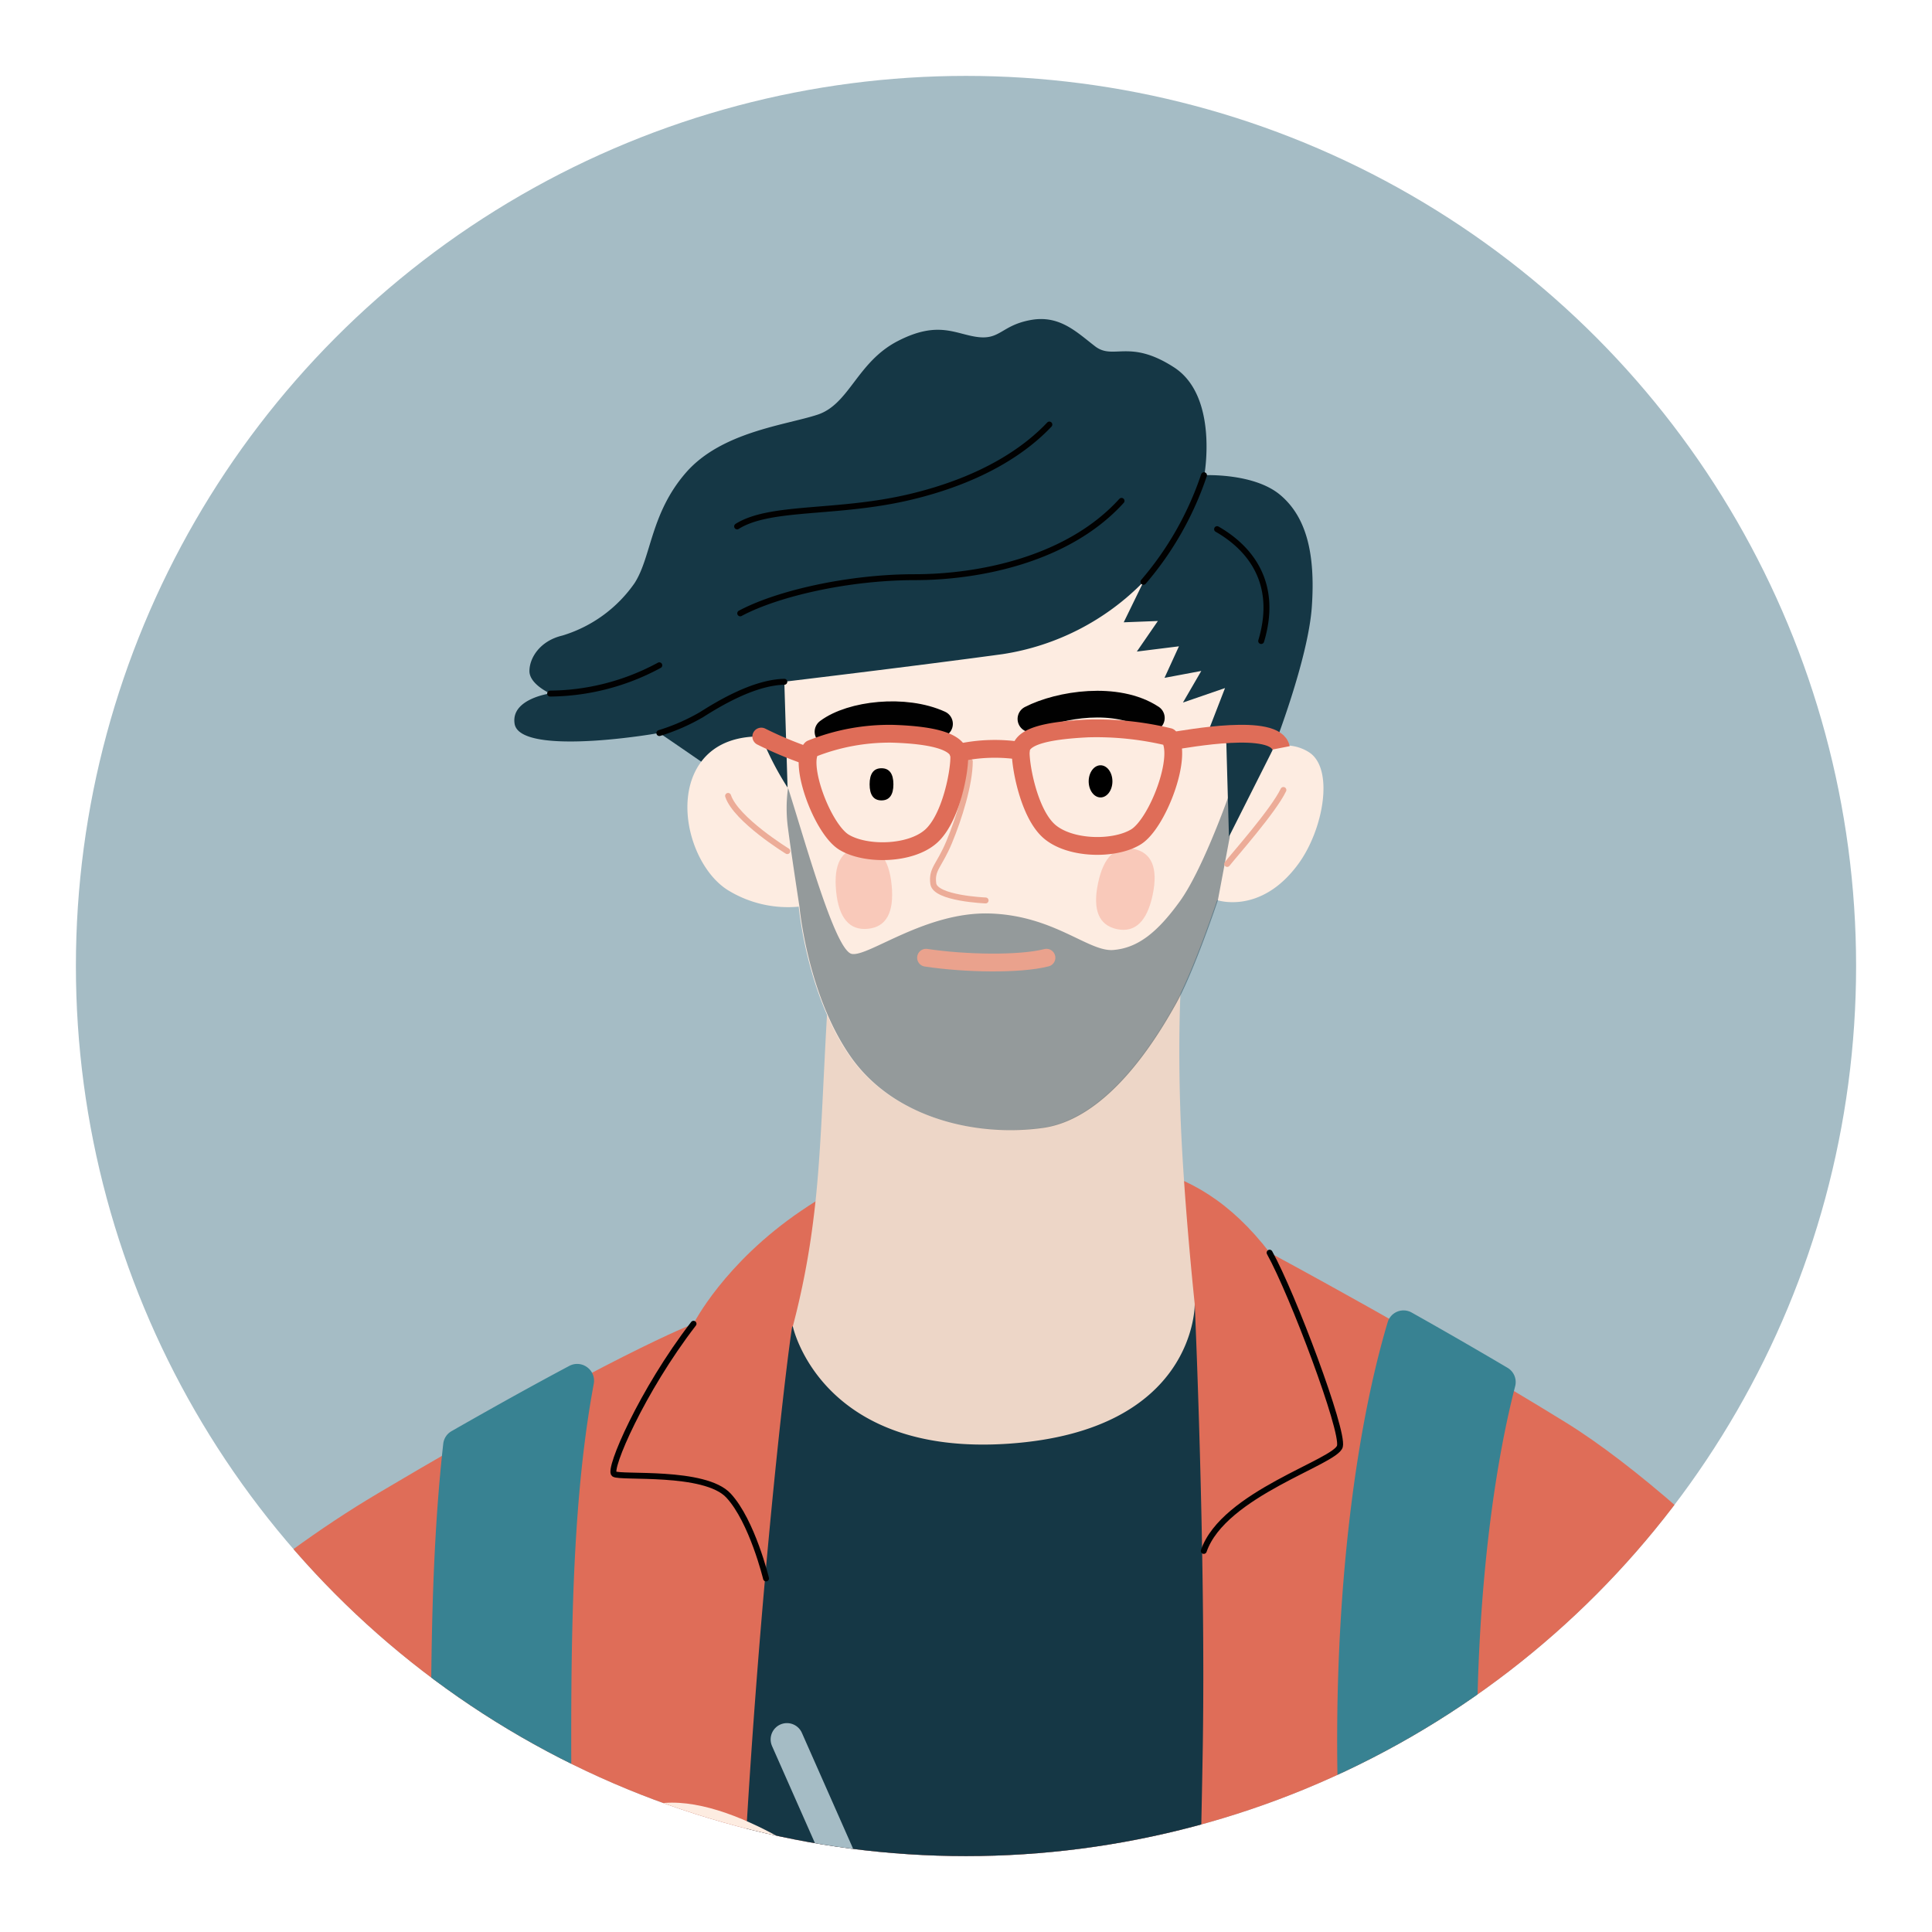 <svg xmlns="http://www.w3.org/2000/svg" id="Layer_1" data-name="Layer 1" viewBox="0 0 280 280"><defs><clipPath id="clip-path"><circle id="SVGID" class="cls-1" cx="140" cy="-220" r="129"/></clipPath><clipPath id="clip-path-2"><circle id="SVGID-2" data-name="SVGID" class="cls-2" cx="140" cy="140" r="129"/></clipPath><style>.cls-1{fill:#df6d58}.cls-2{fill:#a5bcc5}.cls-14,.cls-15,.cls-17,.cls-5{fill:none;stroke-linejoin:round}.cls-15,.cls-5{stroke:#010101}.cls-14,.cls-15,.cls-17,.cls-5{stroke-linecap:round}.cls-14,.cls-5{stroke-width:.86px}.cls-7{fill:#388292}.cls-8{fill:#153745}.cls-10{fill:#fdece1}.cls-11{opacity:.43}.cls-12{fill:#f49b87}.cls-14{stroke:#ecac98}.cls-15{stroke-width:3.87px}.cls-17{stroke-width:2.58px;stroke:#df6d58}</style></defs><circle id="SVGID-3" data-name="SVGID" class="cls-1" cx="140" cy="-220" r="129"/><g style="clip-path:url(#clip-path)"><path class="cls-2" d="M86.9-159.85s22.21 7.54 43.09 12.11 33.32 4.64 45.47 12.87c17.73 12 27.45 65.78 30 90.66s19.76 105.53 19.76 105.53-76.5-2.29-92.37-2.86c-.91 0-39.18-74.93-38.33-94.95s4.58-28 4.58-28l-24-4.29s-3-19.82-3.24-31.36c-.19-9.82 1.47-21.11 5-35.56 3.94-16.61 10.04-24.15 10.04-24.15Z"/><path d="M242.23 94.73c-1.49-8.45-3.59-18.89-6.43-30-6-23.45-10.29-55.34-13.73-69.07-2.14-8.57-9.53-54.48-16-78.31s-16.21-53.19-37.94-56.62c0 0 11.44 9 16.2 26.5s10.49 54.52 13.16 70 7.82 30.88 5.34 37.37-10.77 22.54-40.37 39.27c-33.25 18.78-68.89 16.77-68.89 16.77s1-41.95 2.67-62.35 6.67-51.85 6.67-51.85l-15.54-3a570.57 570.57 0 0 0-9 70.78l-3 50.19s0 19.33-.46 41.55c58.31 7.31 118.66 3.9 167.32-1.23Z" style="fill:#047889"/><path class="cls-5" d="M106.25 72.9c39.89-.43 66.49-6.87 94.8-41.61M93.57 50.64c.24 17.11-.19 30-.19 30M203.2-12.47c1.71 18.47 3 57.47 3 57.47M110.54-60.94c-1.72 18.44 7.29 50.19 13.3 66.94M132.85-64.8c4.29 9 20.59 21.45 29.17 40.32 7.83 17.24 19.73 47.19 19.73 47.19"/></g><circle id="SVGID-4" data-name="SVGID" class="cls-2" cx="140" cy="140" r="129"/><g style="clip-path:url(#clip-path-2)"><path class="cls-1" d="M142.27 167.82c17.81 0 30.31-1.14 41.75 13.73 0 0 23.45 12.59 42.9 24.6s52.62 46.33 65.77 71.49 25.17 66.92 25.17 92.09-13.16 44.61-40 50.91-52.62-15.45-52.62-15.45l1.72 50.34s-47.52 12.58-86.96 12.58-78.36-5.72-78.36-5.72 5.72-31.46 9.15-46.33-1.72-34.89-1.72-34.89-21.16 32-64.63 30.31-53.19-58.34-34.32-97.8S21 236.46 54.75 216.44s45.76-24.59 45.76-24.59 4.39-8.77 15.64-16.4 17.54-7.63 26.12-7.63Z"/><path class="cls-5" d="M243.08 270.58c-10.28 20.14-20.21 41.26-24.52 61.11"/><path class="cls-5" d="M230.25 259.09C224 272 218.81 312 220.24 328M216.23 262.52c-4.57 14.58-3.43 51.76-.57 63.2M52.08 261.09c10.58 15.16 15.73 50.62 15.73 50.62"/><path class="cls-7" d="M232.05 343c-13.23-27.39-17-58.92-17.8-80.55-.84-22.28 1.15-45.28 5.34-61.55a2.4 2.4 0 0 0-1.11-2.67c-4.32-2.55-9-5.26-13.88-8a2.4 2.4 0 0 0-3.49 1.4c-5.47 18.37-8.11 45.18-7.11 71.6.89 23.56 5.05 58.06 19.81 88.61a10.21 10.21 0 0 0 9.14 5.73 10.14 10.14 0 0 0 9.1-14.57ZM85.08 198.14a2.42 2.42 0 0 0-2.56-.19c-5.15 2.74-10.9 5.93-17.09 9.47a2.4 2.4 0 0 0-1.19 1.82c-2 17.8-1.85 37.93-1.7 59.25.19 25.47.4 54.34-3 85.26a10.15 10.15 0 0 0 9 11.2 10.51 10.51 0 0 0 1.12.06 10.14 10.14 0 0 0 10.08-9c3.54-32.11 3.32-61.61 3.13-87.64s-.36-48.74 3.18-67.81a2.41 2.41 0 0 0-.97-2.42Z"/><path class="cls-8" d="M140 468.11a259.82 259.82 0 0 0 29.71-1.91c.14-23.22 4.18-185.41 4.61-213.29S173.15 189 173.15 189l-58.34 3.24c-1.72 10.87-10 87.27-7.86 139.18 2 49.29-2.51 115.59-2.6 135.37 11.04.76 23.31 1.32 35.65 1.32Z"/><path d="M120 144.75c-.76 11.83-.95 22.88-2.1 31.84a116.17 116.17 0 0 1-3 15.64s4 18.87 31.27 17S173.15 189 173.15 189s-1.71-16-2.1-28.41.2-19.64.2-19.64Z" style="fill:#edd6c7"/><path class="cls-8" d="M184.59 108.34s5-12.77 5.53-20.4-.76-13-4.58-16.21-11-2.86-11-2.86 2.09-11.44-4.39-15.63-8.77-1-11.44-3.05-5.15-4.58-9.34-3.81-4.39 2.86-7.63 2.47-5.72-2.47-11.63.58-7 9.15-11.63 10.67-13.91 2.48-19.06 8.39-5 12.2-7.44 16a19.67 19.67 0 0 1-10.48 7.62c-3.25.77-4.77 3.24-4.77 5.15s3 3.24 3 3.24-5.72.77-5.15 4.39 12.2 2.48 15.64 2.09 5.33-.76 5.33-.76 5.34 3.62 10.49 7.25a50.2 50.2 0 0 0 11.63 5.72l60.63 5.14Z"/><path class="cls-10" d="M165.72 84.32a36.19 36.19 0 0 1-20.4 10.48c-12.59 1.72-31.65 4-31.65 4l.47 15.34a43.2 43.2 0 0 1-3.81-7.4c-2.78-.06-6.55.58-8.87 3.88-4 5.72-.95 15.44 4.2 18.49a16.64 16.64 0 0 0 10.1 2.29s1.15 12.77 7.44 21.73 18.3 11.63 27.84 10.3 16.58-13.16 19.25-17.92 6.1-15.06 6.1-15.06 6.34 2.19 11.78-5.25c3.65-5 5.2-13.77 1.57-16.16a6.29 6.29 0 0 0-5.08-.78l-6.55 13-.38-13.53-2.48-2.1 2.29-5.91-6.1 2.1 2.66-4.58-5.33 1 2.09-4.57-6.1.76 3.05-4.43-4.95.19Z"/><path d="M129.48 113.67c0 1.54-.59 2.33-1.73 2.33s-1.72-.79-1.72-2.33.58-2.33 1.72-2.33 1.73.79 1.73 2.33Z"/><ellipse cx="159.5" cy="113.24" rx="1.72" ry="2.33"/><g class="cls-11"><path class="cls-12" d="M125.76 134.61c-2.67.26-4.22-1.6-4.59-5.51s.79-6 3.47-6.29 4.22 1.6 4.59 5.52-.79 6.03-3.47 6.28Z"/></g><g class="cls-11"><path class="cls-12" d="M161.89 134.66c-2.63-.55-3.56-2.78-2.76-6.63s2.54-5.53 5.17-5 3.56 2.78 2.76 6.63-2.55 5.55-5.17 5Z"/></g><path d="M178 115.53c-.51 1.42-3.91 10.75-6.94 15-3.29 4.58-6.15 6.87-9.73 7.15s-8.58-5-17.87-5.29-17.59 6.29-20 5.86-6.72-16.15-9.25-24.07a21.42 21.42 0 0 0 0 5.91c.42 3.29 1.66 11.35 1.66 11.35s1.15 12.77 7.44 21.73 18.3 11.63 27.84 10.3 16.58-13.16 19.25-17.92 6.1-15.06 6.1-15.06l1.72-9.16Z" style="opacity:.45;fill:#153745"/><path class="cls-14" d="M140.55 110.34c0 3.29-1.57 8.3-3 11.73s-2.58 3.86-2.29 6 7.58 2.43 7.58 2.43M186 114.49c-1.43 3-7.15 9.44-8.15 10.72M105.52 115.35c1.14 3.43 8.58 8 8.58 8"/><path class="cls-15" d="M120 106.05c3.43-2.57 11.15-3.43 16.16-1.14M149.41 104.19c4.15-2.14 12.45-3.43 17.45-.14"/><path d="M134.21 138.8c5.58.85 13.58 1 17.45 0" style="stroke-width:2.58px;stroke:#eaa28d;stroke-linecap:round;fill:none;stroke-linejoin:round"/><path class="cls-5" d="M113.67 98.81c-4.39.09-9.44 3.14-12 4.76a29.17 29.17 0 0 1-6.11 2.67M79.73 100.52a33.77 33.77 0 0 0 15.82-4.1M107.28 88.89c5.34-2.86 15.63-5.24 25.26-5.24s22.4-2.67 30-11.06M152.08 61.53c-3.33 3.53-9.43 7.92-20.08 10.47s-20.31 1.24-25.17 4.29M174.49 68.87a46.28 46.28 0 0 1-8.77 15.45M176.39 76.69c3 1.72 9.34 6.39 6.39 16.21"/><path class="cls-17" d="M117.58 108.53a30.36 30.36 0 0 1 11.72-2.19c6.29.19 9.63 1.24 9.72 3.24s-1.14 9-4.1 11.63-9.43 2.76-12.58.86-6.67-11.44-4.76-13.54ZM169.43 106.81a44.75 44.75 0 0 0-11.78-1.24c-6.29.31-9.63 1.24-9.72 3.25s1.14 9 4.1 11.63 9.43 2.76 12.58.85 6.92-11.82 4.82-14.49Z"/><path class="cls-17" d="M138.93 109.1a24.33 24.33 0 0 1 9-.28M110.33 106.75a55.43 55.43 0 0 0 6.48 2.73"/><path d="M169.91 107.39c2.1-.29 15-2.74 15.73 1" style="stroke:#df6d58;stroke-width:2.58px;fill:none;stroke-linejoin:round"/><path class="cls-5" d="M100.51 191.85C93 201.6 88.11 213 89 213.62s13.16-.58 16.59 3.14 5.43 12 5.43 12M184 181.55c3.33 6 10.77 25.77 10.19 28.06s-16.87 6.87-19.73 15.16"/><path style="stroke:#a5bcc5;stroke-width:4.73px;stroke-linecap:round;fill:none;stroke-linejoin:round" d="m114.05 252.09 19.64 44.43"/><path class="cls-10" d="M40.35 318s22.31-14 29.46-24.31 12.87-27.17 22.59-31.46 25.74 6.58 33.46 12.87 12.59 19.74 12.59 19.74l-44.9 53.47-19.16 25.46s-17.74-2.58-28-22.88S40.35 318 40.35 318Z"/><path class="cls-14" d="M103.09 274.5c6 2.14 20.16 9.86 22.44 21.16"/><path class="cls-5" d="M273.82 267.92C283 281.07 287 289.65 287 289.65M10.71 262.2C2.7 271.35-4.16 280.5-7 285.65"/></g></svg>
